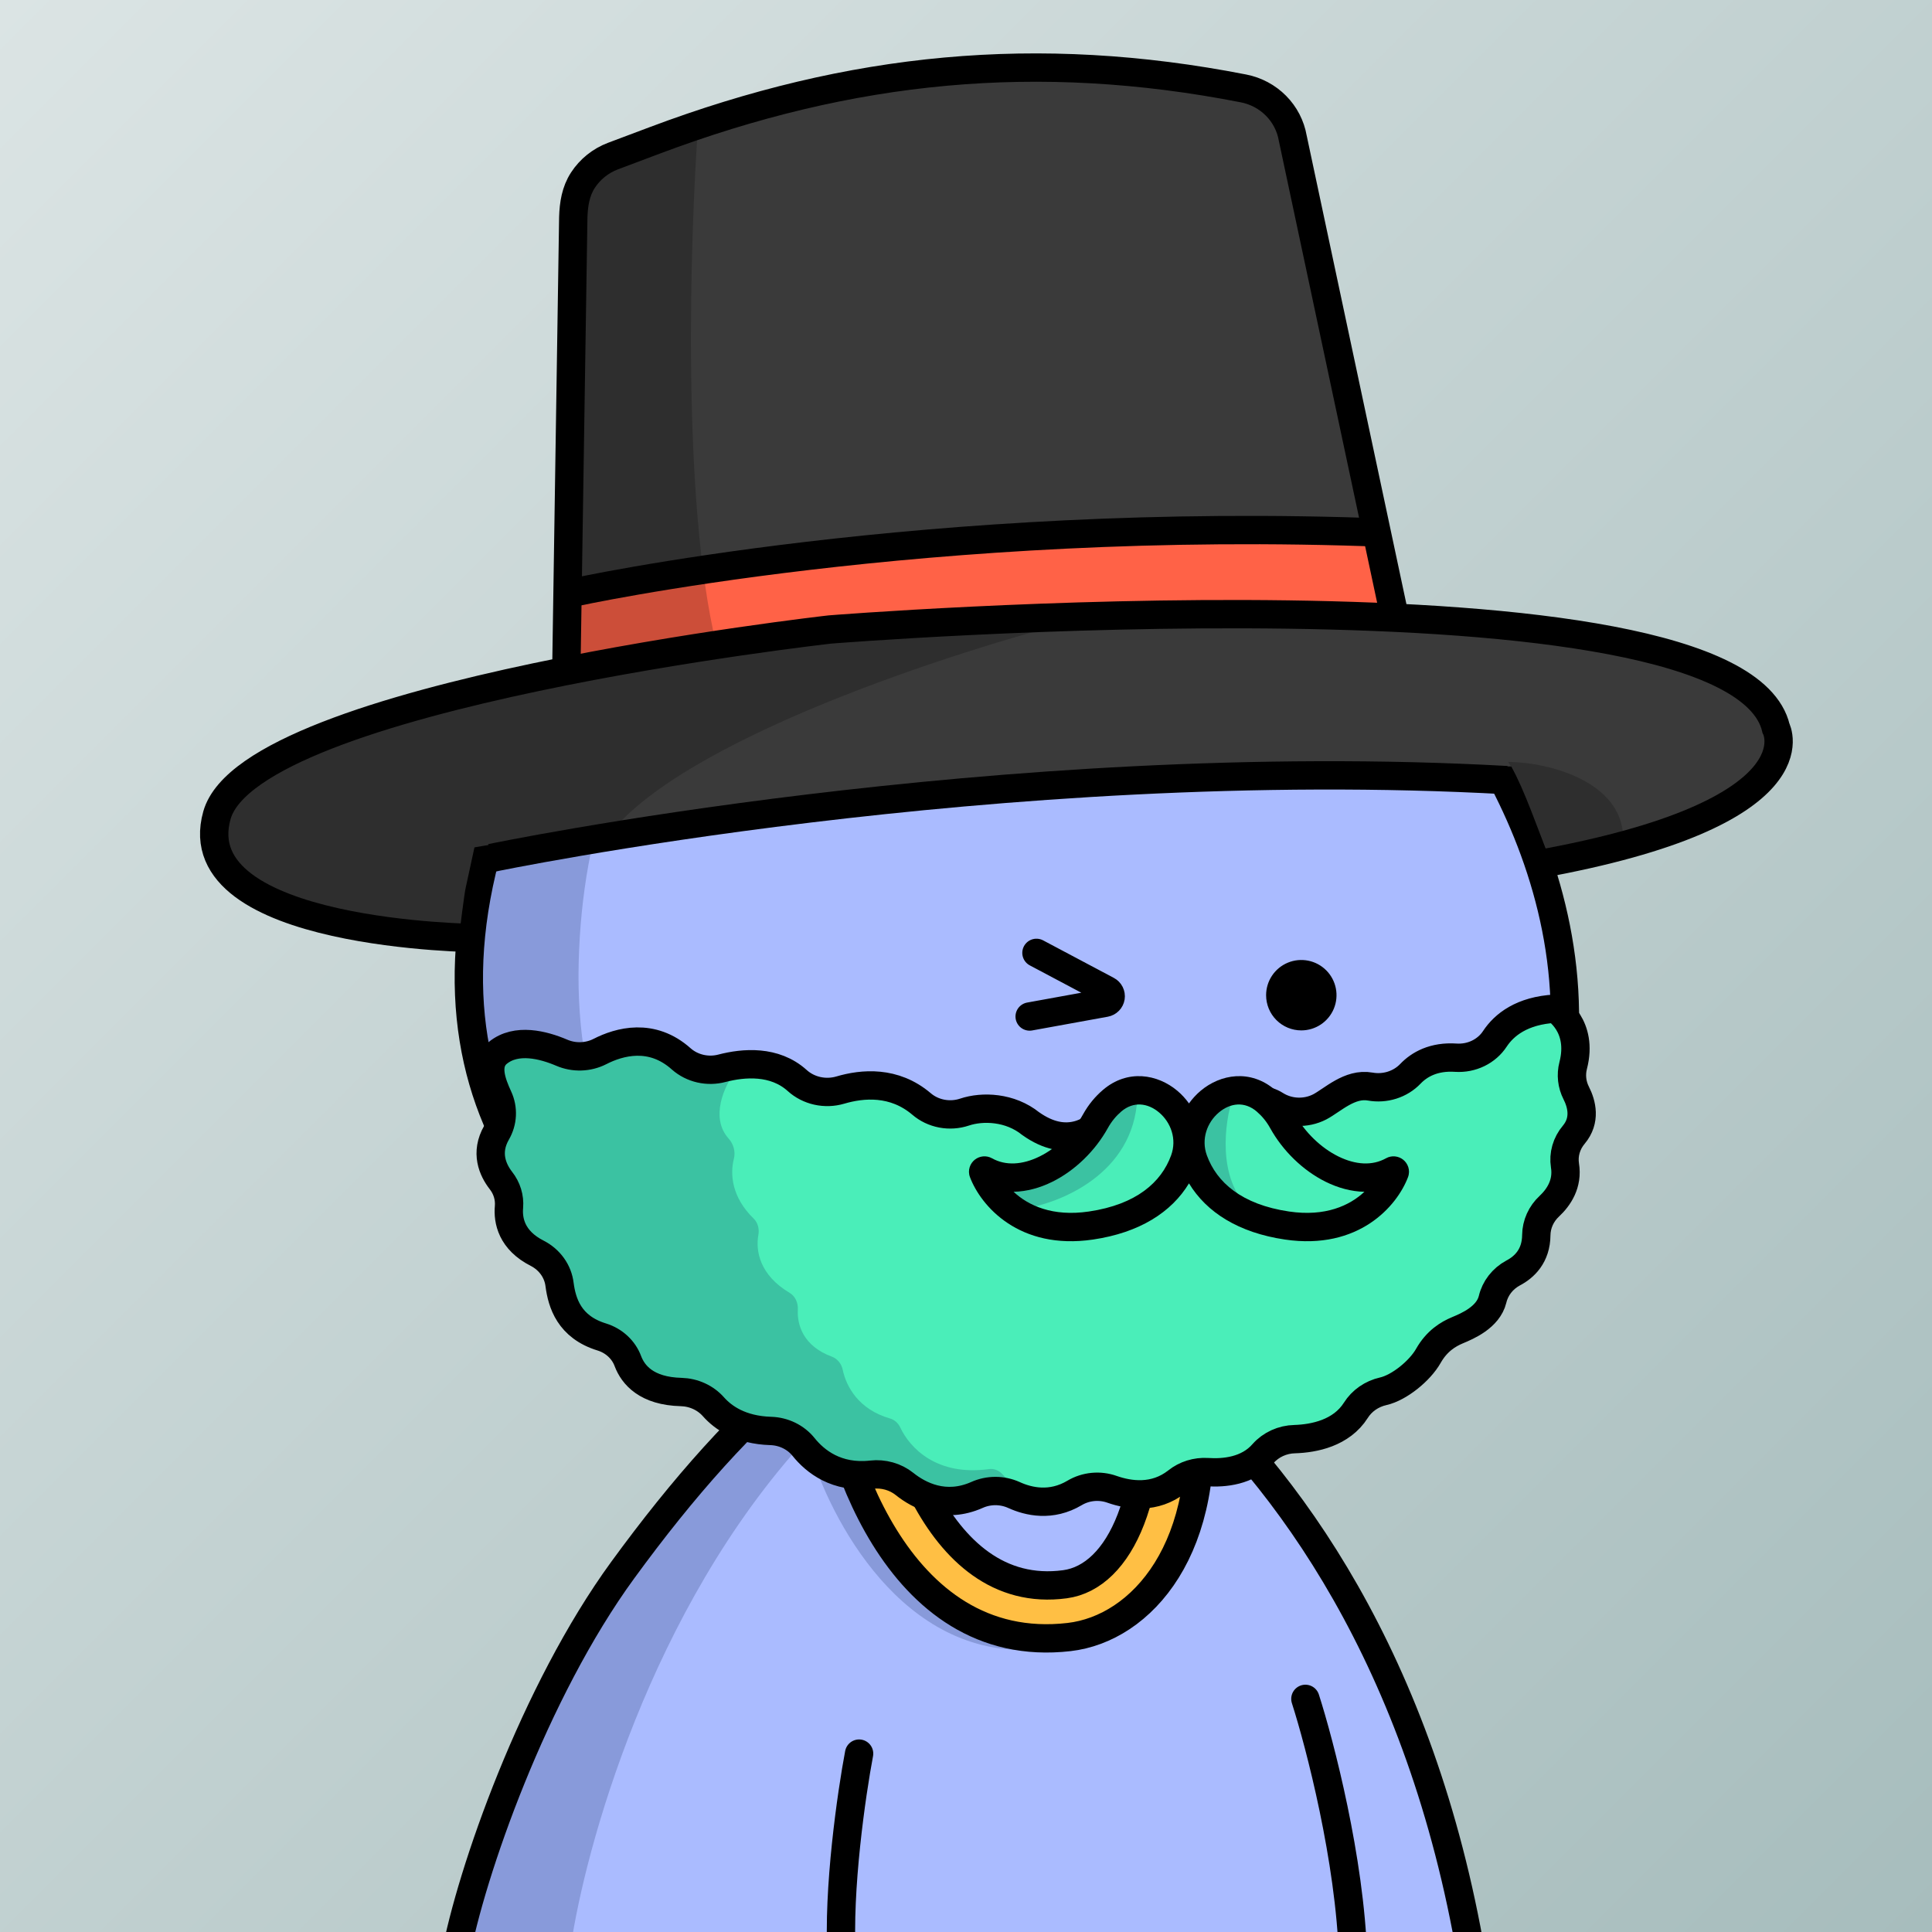 <svg
      xmlns="http://www.w3.org/2000/svg"
      preserveAspectRatio="xMidYMin meet"
      fill="none"
      viewBox="0 0 1500 1500"
    >
      <g>
      <path fill="url(#prefix__paint0_linear_53_28788)" d="M0 0h1500v1500H0z"/><defs><linearGradient id="prefix__paint0_linear_53_28788" x1="0" y1="0" x2="1500" y2="1500" gradientUnits="userSpaceOnUse">
<stop stop-color="#DBE4E4"/>
<stop offset="1" stop-color="#A7BDBD"/>
</linearGradient></defs>
      <g clip-path="url(#clip0_481_242)">
<path d="M773 1011.5C543.4 1029.9 398.667 1353.5 355 1513H1138.5C1075.7 1127 868.667 1017.83 773 1011.5Z" fill="#AABBFF"/>
<path d="M811 1280C687.917 1280 657.695 1108.98 636.494 1056.37L672.5 1036.5C698.546 1079 678 1223.26 817.341 1223.26C897.823 1223.26 890.471 1107.69 893.5 1069L925.078 1078.72C943.048 1128.09 934.084 1280 811 1280Z" fill="#FFBF44"/>
<path d="M409.87 1339.62C462.691 1207.98 569.086 1113.24 605.384 1082.33L674 1033.5L749.5 1019.5C714.349 1038.35 682.856 1061.71 654.706 1088C651.768 1090.74 648.866 1093.52 646 1096.33L666.5 1151.5L711.5 1227.5L794 1281C694.4 1281 640.511 1171.67 626.016 1117C504.162 1250 454.262 1436.12 443.159 1511H353.699C350.414 1508.73 357.049 1471.27 409.87 1339.62Z" fill="#001647" fill-opacity="0.2"/>
<path d="M353.5 1519.5C365.5 1454.33 414.5 1313.6 483.5 1219C530.101 1155.11 577.468 1101.29 629.141 1059.66C710.278 994.299 826.037 996.323 905.02 1064.27C1000.08 1146.05 1103.44 1290.29 1142.5 1519.5M1013.5 1319C1024.83 1354.33 1048.1 1443.9 1050.5 1519.5M667 1361.5C661.167 1392.33 650.3 1467.1 653.5 1519.5" stroke="black" stroke-width="22" stroke-linecap="round"/>
<path d="M641 1053C646.167 1120.96 694.74 1286.58 830 1271C886.247 1264.52 942.787 1201.64 929.5 1083.5" stroke="black" stroke-width="22"/>
<path d="M683 1036.5C686.93 1097.17 723.991 1243.91 826.865 1230C869.644 1224.22 899.605 1159.96 889.5 1054.5" stroke="black" stroke-width="22"/>
</g>
<defs>
<clipPath id="clip0_481_242">
<rect width="1500" height="1500" fill="white"/>
</clipPath>
</defs>
      <g clip-path="url(#clip0_497_1194)">
<path d="M379.667 654.812C432.345 471.574 618.472 401.981 699.114 390.653C740.985 382.718 849.655 375.215 949.364 408.675C980 418.956 1049.88 457.388 1091.92 499.818C1144.47 552.856 1272.97 732.052 1185.05 927.725C1097.12 1123.4 758.414 1092.29 612.749 1051.82C464.472 1010.63 314.48 881.563 379.667 654.812Z" fill="#AABBFF"/>
<path d="M449.293 747.204C454.734 531.068 585.306 432.345 649.911 410C432.292 459.565 365.296 655.455 364 747.204C377.99 984.871 584.496 1053.43 681 1058C601.498 1044.46 443.853 963.339 449.293 747.204Z" fill="#001647" fill-opacity="0.2"/>
<path d="M379.667 654.812C432.345 471.574 618.472 401.981 699.114 390.653C740.985 382.718 849.655 375.215 949.364 408.675C980 418.956 1049.88 457.388 1091.92 499.818C1144.47 552.856 1272.97 732.052 1185.05 927.725C1097.12 1123.4 758.414 1092.29 612.749 1051.82C464.472 1010.63 314.48 881.563 379.667 654.812Z" stroke="black" stroke-width="22" stroke-linecap="round"/>
</g>
<defs>
    <clipPath id="prefix__clip0_299_662"><path fill="#fff" d="M0 0h1500v1500H0z"/></clipPath>
</defs>
      <g clip-path="url(#clip0_624_3473)">
<path d="M1010.33 800C1015.74 800 1021.02 798.397 1025.52 795.394C1030.01 792.39 1033.52 788.121 1035.59 783.127C1037.65 778.132 1038.2 772.637 1037.14 767.334C1036.09 762.032 1033.48 757.162 1029.66 753.339C1025.84 749.517 1020.97 746.913 1015.67 745.859C1010.36 744.804 1004.87 745.345 999.873 747.414C994.879 749.483 990.61 752.986 987.606 757.481C984.603 761.976 983 767.261 983 772.667C983 779.916 985.88 786.868 991.006 791.994C996.132 797.12 1003.08 800 1010.33 800Z" fill="black"/>
<path d="M799.421 789.214L858.141 778.547C859.189 778.352 860.151 777.837 860.895 777.073C861.639 776.309 862.128 775.334 862.294 774.28C862.455 773.224 862.285 772.143 861.808 771.187C861.331 770.234 860.569 769.453 859.628 768.954L804.701 739.807" stroke="black" stroke-width="22" stroke-miterlimit="10" stroke-linecap="round"/>
<path d="M870.88 910.959C896.593 937.099 946.447 937.099 972.167 910.959" stroke="black" stroke-width="22" stroke-miterlimit="10" stroke-linecap="round"/>
</g>
<defs>
<clipPath id="clip0_624_3473">
<rect width="1500" height="1500" fill="white"/>
</clipPath>
</defs>
      <g clip-path="url(#clip0_2507_63)">
<path d="M465.702 816.438C480.86 808.672 506.017 801.608 528.977 822.177C533.144 825.842 538.246 828.431 543.789 829.693C549.333 830.955 555.13 830.848 560.62 829.382C577.275 825.065 601.312 823.004 618.961 838.922C623.315 842.866 628.715 845.635 634.597 846.939C640.479 848.243 646.627 848.034 652.399 846.335C669.555 841.272 694.168 839.009 715.452 857.097C719.883 860.896 725.325 863.492 731.201 864.607C737.076 865.723 743.165 865.316 748.82 863.431C762.912 858.716 784.234 859.512 800.222 872.39C828.365 892.375 848.043 877.733 857.942 868.788C871.772 856.323 893.921 850.386 923.719 862.743C928.011 864.484 911.991 863.591 916.667 863.537C921.342 863.482 925.955 862.503 930.206 860.662C944.415 854.622 967.654 843.804 990.096 857.826C995.145 861.047 1001.04 862.895 1007.13 863.168C1013.23 863.441 1019.29 862.128 1024.64 859.372C1034.51 854.21 1047.89 840.755 1063.77 843.596C1069.43 844.621 1075.27 844.252 1080.74 842.526C1086.21 840.8 1091.12 837.775 1094.99 833.743C1101.9 826.507 1113.11 820.008 1130.46 821.203C1136.43 821.572 1142.39 820.401 1147.71 817.815C1153.02 815.228 1157.49 811.325 1160.63 806.526C1167.76 795.749 1181.5 784.561 1207.55 783.129C1207.55 783.129 1229.44 796.284 1221.41 827.286C1219.56 834.45 1220.39 841.993 1223.78 848.634C1228.07 857.086 1231.34 869.688 1221.88 880.984C1219.07 884.303 1217.01 888.13 1215.83 892.227C1214.65 896.325 1214.38 900.606 1215.03 904.804C1217.37 919.141 1210.09 929.732 1202.94 936.436C1196.53 942.382 1192.88 950.476 1192.78 958.945C1192.64 975.174 1183.45 983.831 1174.71 988.382C1170.7 990.558 1167.21 993.503 1164.47 997.026C1161.74 1000.55 1159.82 1004.57 1158.83 1008.83C1155.33 1022.95 1138.92 1029.71 1131.6 1032.78C1124.28 1035.86 1115.56 1041.1 1108.97 1052.71C1102.39 1064.32 1086.36 1077.38 1073.94 1080.18C1069.52 1081.18 1065.37 1083 1061.71 1085.54C1058.06 1088.08 1054.98 1091.29 1052.67 1094.97C1041.4 1112.69 1020.26 1116.86 1005.2 1117.34C1000.51 1117.44 995.906 1118.49 991.682 1120.41C987.459 1122.33 983.717 1125.07 980.707 1128.46C968.761 1142.24 950.228 1143.81 937.46 1142.95C928.834 1142.41 920.321 1145.07 913.731 1150.35C896.484 1163.89 876.794 1161.03 863.383 1156.3C858.647 1154.62 853.56 1153.99 848.522 1154.47C843.483 1154.96 838.63 1156.53 834.342 1159.08C816.183 1169.89 798.695 1165.99 787.072 1160.66C782.601 1158.66 777.713 1157.62 772.762 1157.63C767.811 1157.64 762.922 1158.69 758.454 1160.7C733.781 1171.63 713.634 1161.25 702.194 1152.09C698.704 1149.31 694.644 1147.24 690.267 1146.01C685.889 1144.77 681.287 1144.4 676.747 1144.91C649.432 1147.99 632.822 1134.53 623.915 1123.46C620.92 1119.72 617.074 1116.66 612.659 1114.5C608.244 1112.34 603.372 1111.14 598.399 1110.99C574.944 1110.28 561.378 1100.62 553.949 1092.25C550.876 1088.77 547.047 1085.94 542.72 1083.96C538.392 1081.97 533.664 1080.89 528.851 1080.76C502.079 1080.08 491.575 1067.57 487.501 1056.82C485.888 1052.44 483.228 1048.47 479.726 1045.22C476.225 1041.96 471.976 1039.51 467.306 1038.05C441.864 1030.28 434.319 1011.5 432.435 997.274C431.827 992.251 429.952 987.44 426.968 983.242C423.983 979.043 419.975 975.58 415.279 973.14C395.013 962.907 392.242 947.513 393.181 937.021C393.779 929.716 391.562 922.456 386.936 916.574C380.535 908.31 374.525 894.994 383.545 879.356C385.957 875.189 387.331 870.559 387.562 865.82C387.793 861.081 386.874 856.356 384.876 852.004C379.713 840.791 376.01 825.969 386.55 817.421C400.856 805.769 421.875 811.236 436.165 817.331C440.825 819.338 445.915 820.302 451.039 820.147C456.163 819.992 461.181 818.723 465.702 816.438Z" fill="#4AEEB9"/>
<path d="M565.801 884.099C551.032 867.741 562.342 843.135 571.001 831.629C565.495 829.957 553.585 826.623 549.992 826.658C545.5 826.701 531.994 823.539 523.458 817.978C514.921 812.417 517.451 816.155 510.447 814.341C503.442 812.527 485.97 812.224 483.973 812.243C481.977 812.263 447.097 818.709 445.6 818.724C444.102 818.738 408.068 808.268 406.567 807.813C405.365 807.448 390.515 817.214 383.24 822.142L383.504 850.822C383.511 851.575 382.995 867.755 382.736 875.751L384.18 924.168L409.529 966.714L433.298 1000.34L465.131 1042.35L492.815 1067.48L524.882 1080.81L589.512 1106.99L630.675 1132.46L669.218 1144.32L719.274 1159.82L761.198 1159.42L799.627 1159.05C791.688 1157.41 783.387 1150.18 778.03 1144.35C775.429 1141.53 771.581 1140.07 767.776 1140.6C727.302 1146.18 706.418 1124.24 698.952 1108.27C697.386 1104.91 694.491 1102.29 690.934 1101.27C666.516 1094.28 656.946 1076.35 654.273 1063.41C653.338 1058.89 650.206 1054.91 645.869 1053.31C623.767 1045.16 618.763 1028.83 619.441 1016.71C619.725 1011.63 617.484 1006.4 613.109 1003.8C589.803 989.959 586.544 971.178 588.801 958.778C589.622 954.265 588.49 949.38 585.204 946.181C567.933 929.37 566.759 911.509 569.796 899.613C571.162 894.262 569.5 888.197 565.801 884.099Z" fill="#001647" fill-opacity="0.2"/>
<path d="M528.978 822.176C506.017 801.608 480.861 808.672 465.702 816.438C461.182 818.722 456.163 819.992 451.04 820.147C445.916 820.302 440.825 819.338 436.165 817.331C421.875 811.236 400.856 805.768 386.55 817.421C376.01 825.969 381.713 840.79 386.877 852.003C388.874 856.355 389.793 861.08 389.562 865.82C389.331 870.559 387.958 875.188 385.545 879.356C376.525 894.993 382.535 908.31 388.936 916.573C393.562 922.456 395.779 929.715 395.181 937.021C394.242 947.513 397.013 962.906 417.279 973.139C421.976 975.579 425.983 979.043 428.968 983.241C431.952 987.439 433.827 992.251 434.435 997.274C436.32 1011.5 441.864 1030.28 467.306 1038.05C471.976 1039.51 476.225 1041.96 479.726 1045.22C483.228 1048.47 485.888 1052.44 487.501 1056.82C491.575 1067.57 502.08 1080.08 528.851 1080.76C533.664 1080.89 538.392 1081.97 542.72 1083.96C547.048 1085.94 550.876 1088.77 553.949 1092.25C561.378 1100.62 574.944 1110.28 598.399 1110.99C603.372 1111.14 608.245 1112.34 612.659 1114.5C617.074 1116.66 620.92 1119.72 623.915 1123.46C632.823 1134.53 649.432 1147.99 676.747 1144.91C681.287 1144.4 685.889 1144.77 690.267 1146.01C694.645 1147.24 698.704 1149.31 702.194 1152.09C713.634 1161.25 733.781 1171.63 758.454 1160.7C762.923 1158.69 767.811 1157.64 772.762 1157.63C777.713 1157.62 782.602 1158.66 787.072 1160.65C798.696 1165.99 816.183 1169.89 834.342 1159.08C838.63 1156.53 843.483 1154.96 848.522 1154.47C853.561 1153.99 858.647 1154.62 863.383 1156.3C876.794 1161.02 896.484 1163.89 913.731 1150.35C920.322 1145.07 928.835 1142.41 937.46 1142.95C950.228 1143.81 968.761 1142.24 980.707 1128.46C983.717 1125.07 987.459 1122.33 991.683 1120.41C995.906 1118.49 1000.51 1117.44 1005.2 1117.34C1020.26 1116.86 1041.4 1112.69 1052.67 1094.97C1054.98 1091.29 1058.06 1088.08 1061.71 1085.54C1065.37 1083 1069.52 1081.18 1073.94 1080.18C1086.36 1077.38 1102.39 1064.32 1108.97 1052.71C1115.56 1041.1 1124.28 1035.86 1131.6 1032.78L1131.8 1032.7C1139.22 1029.59 1155.36 1022.82 1158.83 1008.83C1159.82 1004.57 1161.74 1000.55 1164.48 997.025C1167.21 993.502 1170.7 990.558 1174.71 988.381C1183.45 983.83 1192.64 975.174 1192.78 958.945C1192.88 950.475 1196.53 942.382 1202.94 936.436C1210.09 929.732 1217.37 919.141 1215.03 904.804C1214.38 900.605 1214.65 896.324 1215.83 892.227C1217.01 888.129 1219.07 884.302 1221.88 880.984C1231.34 869.687 1228.07 857.086 1223.78 848.633C1220.39 841.992 1219.56 834.449 1221.41 827.286C1229.44 796.284 1207.55 783.129 1207.55 783.129C1181.5 784.561 1167.76 795.749 1160.63 806.525C1157.49 811.325 1153.02 815.228 1147.71 817.814C1142.39 820.4 1136.43 821.572 1130.46 821.202C1113.11 820.007 1101.9 826.506 1094.99 833.743C1091.12 837.775 1086.21 840.8 1080.74 842.526C1075.28 844.251 1069.43 844.62 1063.77 843.596C1047.89 840.754 1034.51 854.21 1024.65 859.372C1019.29 862.127 1013.23 863.44 1007.13 863.168C1001.04 862.895 995.145 861.047 990.096 857.826C975.888 848.949 959.716 858.434 946.155 868.123C933.956 876.839 919.01 875.415 905.387 869.164C886.22 860.368 868.122 859.612 857.942 868.788C848.043 877.733 828.366 892.375 800.222 872.39C784.234 859.511 762.912 858.716 748.82 863.431C743.166 865.316 737.077 865.722 731.201 864.607C725.325 863.492 719.883 860.896 715.452 857.096C694.168 839.008 669.555 841.271 652.399 846.335C646.627 848.034 640.479 848.242 634.597 846.938C628.715 845.634 623.315 842.866 618.961 838.921C601.313 823.004 577.276 825.064 560.621 829.381C555.13 830.848 549.333 830.955 543.79 829.692C538.246 828.43 533.145 825.841 528.978 822.176Z" stroke="black" stroke-width="22" stroke-miterlimit="10"/>
<path d="M847.684 952.99C796.393 960.533 771.057 930.01 764.065 911.56C763.735 910.688 764.715 909.945 765.529 910.399C794.794 926.75 833.656 903.637 851.184 871.99C854.749 865.552 859.18 860.308 864.102 856.095C892.633 831.676 933.121 867.002 920.263 902.286C911.028 927.625 887.792 947.092 847.684 952.99Z" fill="#4AEEB9"/>
<path d="M999.033 952.99C1050.32 960.533 1075.66 930.01 1082.65 911.56C1082.98 910.688 1082 909.945 1081.19 910.399C1051.92 926.75 1013.06 903.637 995.533 871.99C991.967 865.552 987.536 860.308 982.614 856.095C954.083 831.676 913.595 867.002 926.454 902.286C935.688 927.625 958.924 947.092 999.033 952.99Z" fill="#4AEEB9"/>
<path d="M883 852.5C880.2 911.7 822.5 934.5 794 938.5L769.5 916.5L826.5 903.5L851 878.5L858 857.5L883 852.5Z" fill="#001647" fill-opacity="0.2"/>
<path d="M970 938.5C944.8 914.9 950.833 871.333 957 852.5L940 854.5L924.5 867V897L945 925.5L970 938.5Z" fill="#001647" fill-opacity="0.2"/>
<path fill-rule="evenodd" clip-rule="evenodd" d="M923.129 856.694C920.505 853.024 917.459 849.726 914.113 846.903C898.825 834.009 875.472 829.811 856.267 846.248C850.38 851.286 845.101 857.547 840.878 865.171C833.142 879.14 820.655 891.196 807.203 897.842C793.771 904.478 780.734 905.185 770.211 899.306C765.64 896.752 760.435 897.58 756.925 900.315C753.272 903.161 751.024 908.5 753.096 913.968C761.559 936.297 791.257 970.816 848.601 962.383C884.621 957.086 909.524 941.229 923.129 918.755C936.733 941.229 961.636 957.086 997.656 962.384C1055 970.817 1084.7 936.297 1093.16 913.968C1095.23 908.5 1092.99 903.161 1089.33 900.315C1085.82 897.58 1080.62 896.752 1076.05 899.307C1065.52 905.186 1052.49 904.479 1039.06 897.842C1025.6 891.196 1013.12 879.14 1005.38 865.171C1001.16 857.547 995.878 851.287 989.991 846.248C970.785 829.811 947.433 834.01 932.145 846.904C928.799 849.726 925.753 853.024 923.129 856.694ZM899.929 863.721C891.054 856.236 879.898 854.981 870.572 862.962C866.614 866.35 863.033 870.578 860.124 875.83C850.333 893.508 834.625 908.832 816.948 917.566C807.598 922.186 797.32 925.111 786.94 925.299C798.415 936.011 817.19 944.766 845.401 940.617C882.42 935.173 901.682 917.782 909.245 897.029C913.863 884.357 909.026 871.393 899.929 863.721ZM946.329 863.721C937.232 871.394 932.395 884.358 937.013 897.029C944.576 917.782 963.838 935.174 1000.86 940.618C1029.07 944.766 1047.84 936.011 1059.32 925.299C1048.94 925.111 1038.66 922.186 1029.31 917.566C1011.63 908.832 995.925 893.508 986.134 875.83C983.225 870.578 979.643 866.35 975.686 862.962C966.36 854.981 955.203 856.236 946.329 863.721Z" fill="black"/>
</g>
<defs>
<clipPath id="clip0_2507_63">
<rect width="1500" height="1500" fill="white"/>
</clipPath>
</defs>
      <g clip-path="url(#clip0_708_417)">
<path d="M1377.21 587.741C1366.89 605.147 1333.55 644.654 1204.03 668.725C1193.23 641.984 1183.95 614.166 1173.38 595.116L1116.67 593.374L1010.34 601.806L618.321 631.333L417.393 649.626L368.366 657.883L361.606 689.05C360.625 692.46 356.623 725.275 356.623 725.275C303.799 722.875 200.744 705.988 173.461 670.428C166.872 661.849 169.533 634.491 172.666 623.379C175.387 613.711 199.713 592.164 260.755 568.288C300.606 552.711 349.278 543.135 415.671 529.155C443.66 523.266 469.794 517.911 495.996 513.405L525.012 504.159L776.824 480.587L1053.71 478.92L1097.22 482.844C1168.45 485.847 1211.6 492.269 1258.23 501.179C1348.07 518.277 1376.89 555.266 1380.9 572.381L1381.06 573.067L1381.3 573.746C1381.3 573.746 1382.23 579.349 1377.21 587.741Z" fill="#3A3A3A"/>
<path d="M445.628 454.583L443.893 511.583L676.25 486.551L1077.31 480.358L1066.36 416.303L834.622 420.846L710.338 425.927L445.628 454.583Z" fill="#FF6247"/>
<path d="M447.276 176.084L447.146 456.434L631.207 432.418L858.117 415.858L1069.92 412.277L999.885 90.108L966.892 69.518L796.699 52.121L642.279 68.748L507.191 106.08L448.611 132.237L447.276 176.084Z" fill="#3A3A3A"/>
<path d="M556.12 500.427C529.245 389.354 535.647 183.674 542.207 94.718C537.771 96.653 522.76 101.994 498.207 107.881C473.653 113.767 453.095 140.286 445.884 152.809L443.641 519.837L353.681 541.457C281.25 556.709 143.201 601.561 170.451 658.949C197.7 716.338 306.275 725.14 357.5 722L362 690L369 658.5L408.5 651.5L471.189 650.24C527.281 574.65 740.697 505.512 840.394 480.391L556.12 500.427Z" fill="black" fill-opacity="0.2"/>
<path d="M1260.22 649.179C1258.55 607.413 1204.43 591.967 1171 591.5C1183.5 613 1189.5 633.5 1204 667.5L1260.22 649.179Z" fill="black" fill-opacity="0.2"/>
<path d="M381.313 666.142C381.313 666.142 776.622 583.801 1169.83 605.691" stroke="black" stroke-width="22" stroke-miterlimit="10"/>
<path d="M371.429 728.366C371.429 728.366 142.025 726.782 168.414 633.002C194.802 539.222 644.39 488.733 644.39 488.733C644.39 488.733 1347.59 432.216 1378.86 565.372C1378.86 565.372 1414.01 631.46 1193.67 671.107" stroke="black" stroke-width="22" stroke-miterlimit="10"/>
<path d="M439.771 515.85L445.084 168.791C445.398 158.474 446.971 148.556 452.527 139.983C458.084 131.407 466.294 124.812 475.95 121.166L508.333 108.994C660.774 51.748 805.533 37.367 965.523 68.662C975.104 70.541 983.881 75.232 990.694 82.115C997.507 88.998 1002.04 97.751 1003.68 107.216L1082.86 479.22" stroke="black" stroke-width="22" stroke-miterlimit="10"/>
<path d="M445.463 459.999C445.463 459.999 720.142 399.646 1076.19 413.629" stroke="black" stroke-width="22" stroke-miterlimit="10"/>
</g>
<defs>
<clipPath id="clip0_708_417">
<rect width="1500" height="1500" fill="white"/>
</clipPath>
</defs>
      
    </g>
    </svg>